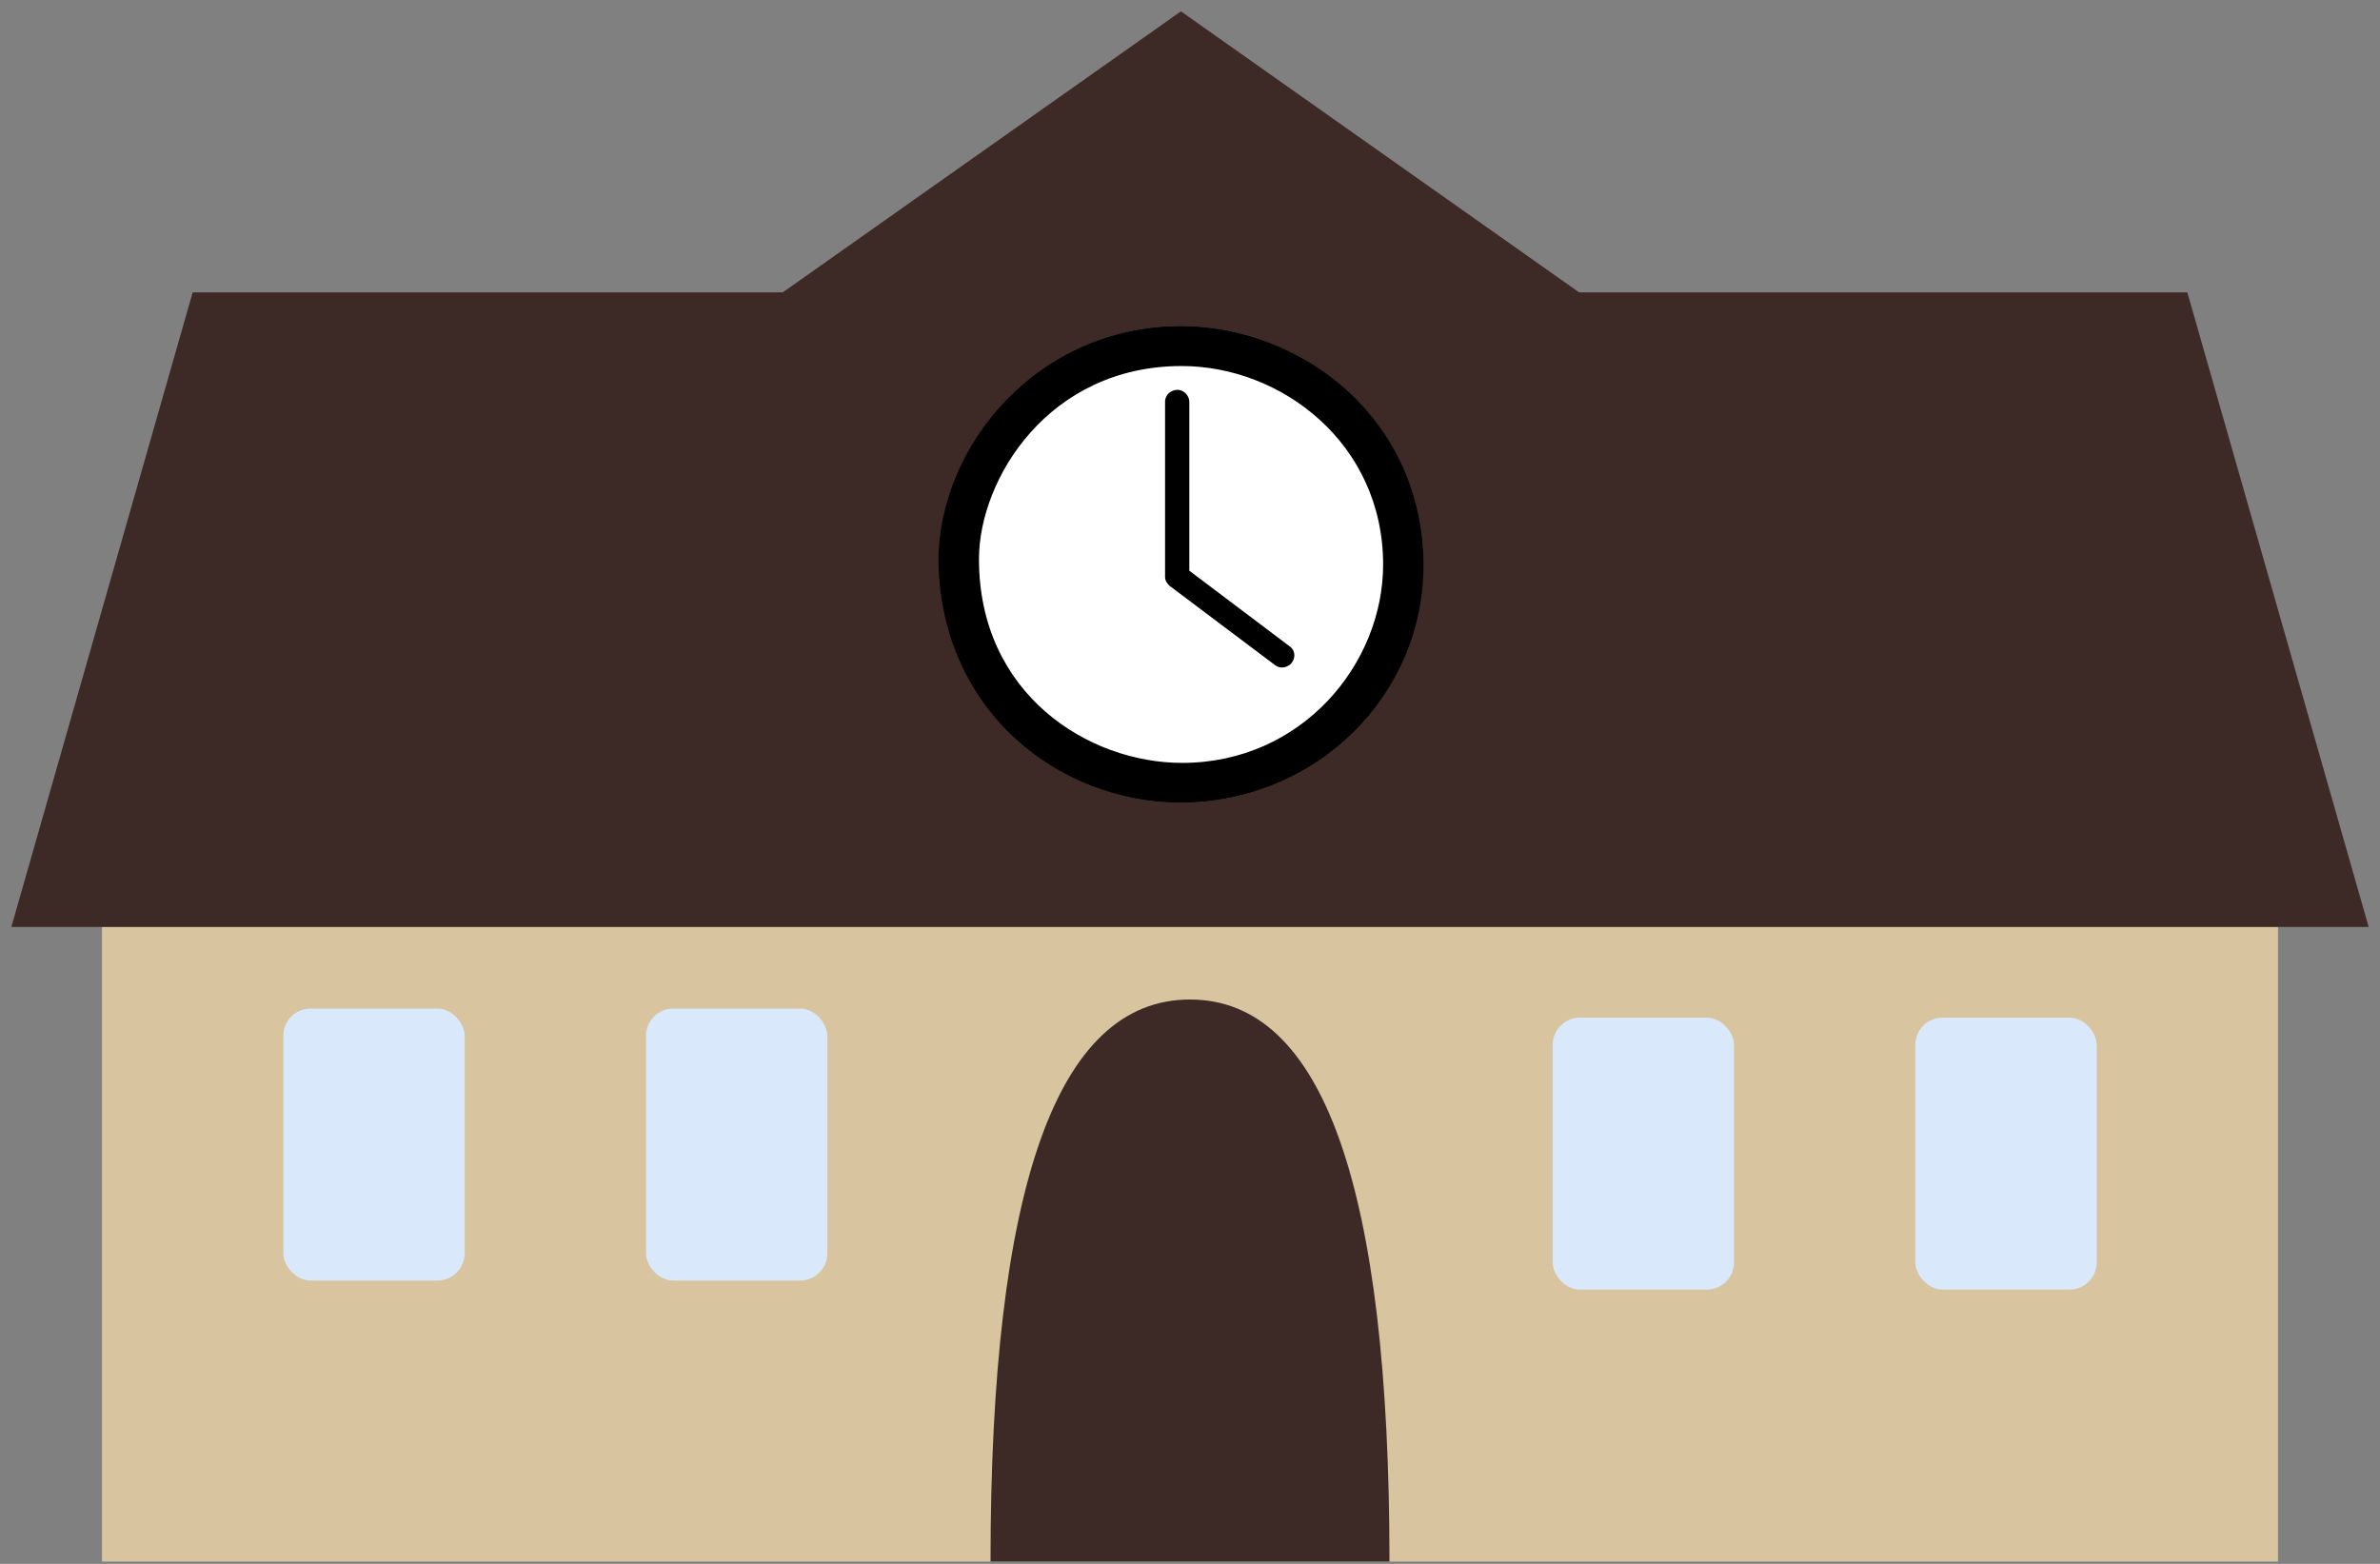 <?xml version="1.0" encoding="UTF-8"?>
<!DOCTYPE svg PUBLIC "-//W3C//DTD SVG 1.1//EN" "http://www.w3.org/Graphics/SVG/1.1/DTD/svg11.dtd">
<svg xmlns="http://www.w3.org/2000/svg" xmlns:xlink="http://www.w3.org/1999/xlink" version="1.1" width="105px" height="69px" viewBox="-0.5 -0.5 105 69"><rect x="-0.5" y="-0.5" width="105" height="69" fill="#808080" stroke="none"/><defs/><g><rect x="4" y="32.4" width="96" height="36" fill="#d9c4a0" stroke="none" pointer-events="all"/><path d="M 0 40.4 L 8 12.4 L 96 12.4 L 104 40.4 Z" fill="#3d2a26" stroke="none" pointer-events="all"/><path d="M 39.6 -22 L 63.6 12 L 39.6 46 Z" fill="#3d2a26" stroke="none" transform="rotate(-90,51.6,12)" pointer-events="all"/><ellipse cx="51.6" cy="24.4" rx="10" ry="10" fill="#ffffff" stroke="#000000" pointer-events="all"/><rect x="40.9" y="13.9" width="21.4" height="21" fill="none" stroke="none" pointer-events="all"/><path d="M 56.44 28.05 C 56.64 28.22 56.67 28.54 56.46 28.78 C 56.3 28.94 56.01 29.03 55.77 28.86 L 51.09 25.34 C 50.99 25.23 50.89 25.13 50.9 24.91 L 50.9 17.22 C 50.9 16.91 51.18 16.7 51.44 16.7 C 51.77 16.7 51.97 17 51.97 17.22 L 51.97 24.68 Z M 51.65 33.16 C 56.93 33.16 60.52 28.8 60.52 24.41 C 60.52 19.07 56.04 15.65 51.63 15.65 C 45.77 15.65 42.69 20.63 42.69 24.17 C 42.69 30.13 47.52 33.16 51.65 33.16 Z M 51.55 34.9 C 46.27 34.9 41.03 30.94 40.9 24.28 C 40.9 19.17 45.28 13.9 51.56 13.9 C 57.08 13.9 62.3 18.1 62.3 24.46 C 62.3 30.1 57.66 34.9 51.55 34.9 Z" fill="#000000" stroke="none" pointer-events="all"/><rect x="68" y="44.4" width="8" height="12" rx="1.2" ry="1.2" fill="#dae8fc" stroke="none" pointer-events="all"/><rect x="84" y="44.4" width="8" height="12" rx="1.2" ry="1.2" fill="#dae8fc" stroke="none" pointer-events="all"/><path d="M 39.6 47.2 Q 64.4 47.2 64.4 56 Q 64.4 64.8 39.6 64.8 Z" fill="#3d2a26" stroke="none" transform="rotate(-90,52,56)" pointer-events="all"/><rect x="12" y="44" width="8" height="12" rx="1.2" ry="1.2" fill="#dae8fc" stroke="none" pointer-events="all"/><rect x="28" y="44" width="8" height="12" rx="1.2" ry="1.2" fill="#dae8fc" stroke="none" pointer-events="all"/></g></svg>